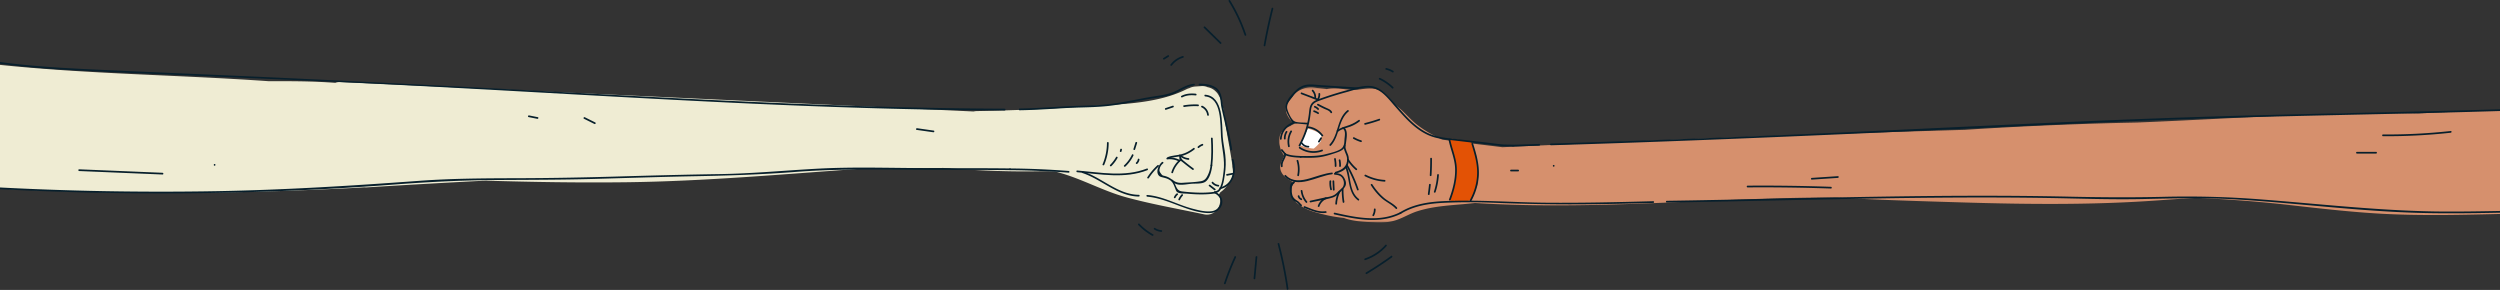 <svg xmlns="http://www.w3.org/2000/svg" xmlns:xlink="http://www.w3.org/1999/xlink" width="1440" height="167" viewBox="0 0 1440 167"><rect x="0" y="0" width="1440" height="167" fill="#333333" stroke="none"/><defs><path id="a" d="M784.851.353v77.933H.659V.353H784.85z"/></defs><g fill="none" fill-rule="evenodd"><path fill="#FFF" d="M748.584 83.446l6.166-12.42 8.215 6.648-2.653 6.366-3.438 2.27-5.971-1.014z"/><path fill="#EFECD3" d="M709.816 96.219c-.054-1.661-.282-3.371-.589-5.207-.31-1.863-.639-3.725-.963-5.586a8.54 8.54 0 0 0-.22-1.457c-.026-.097-.056-.191-.08-.288-.562-3.195-1.13-6.39-1.699-9.582-.949-5.338-1.136-13.998-4.395-19.341a7.332 7.332 0 0 0-1.492-1.957c-1.255-1.307-2.839-2.225-4.853-2.581-.989-.478-2.175-.715-3.557-.62l-3.408.234c-1.364.094-2.524.437-3.498.95a8.495 8.495 0 0 0-1.608.599c-17.03 8.573-38.477 8.599-57.086 9.869a1275.458 1275.458 0 0 1-63.713 2.727 8.134 8.134 0 0 0-1.82.24L282.93 51.283c-28.905-1.344-57.81-2.69-86.715-4.036-1.183-.055-2.218.125-3.11.48-9.91-.76-19.875-.944-29.835-.947-2.806-.001-5.613.002-8.419.005-52.126-3.68-104.5-4.085-156.499-9.574a437.154 437.154 0 0 1-9.973-1.926c-7.572-1.566-11.653 7.46-8.055 12.08-.215 1.982.395 4.018 2.202 5.626.336.299.684.582 1.027.87.22 1.295.508 3.216.511 3.228l1.26 5.854 2.31 10.73c.707 3.29 1.511 6.383 1.314 9.766-.194 3.346-.87 6.526-.49 9.89.435 3.845 2.042 7.573 4.75 10.219.903 2.684 3.163 4.906 6.774 5.084 41.102 2.026 82.261 2.8 123.41 2.264 20.41-.267 40.814-.852 61.204-1.754 8.402-.371 16.824-.697 25.222-1.241.443.047.902.069 1.395.038a5752.243 5752.243 0 0 1 68.453-3.886c26.918.803 53.843 1.249 80.775.922 45.451-.554 90.608-4.648 135.896-7.822 2.42-.032 4.84-.068 7.258-.095 13.256-.152 26.513-.254 39.77-.314 18.493 1.393 36.84 2.27 55.391 1.917 3.014-.056 6.005-.006 8.977.137.823.209 1.645.427 2.465.656 13.216 3.695 25.26 10.56 38.504 14.184 14.7 4.02 29.867 6.634 44.767 9.808 7.184 1.53 11.221-6.518 8.537-11.316.301-.404.57-.834.805-1.272.033-.03.056-.047.092-.078.45-.342.894-.69 1.334-1.041.98-.883 2.026-1.921 2.706-3.08.06-.1.108-.208.165-.311 2.883-2.415 3.636-6.315 2.708-10.128"/><g transform="translate(736 49.867)"><mask id="b" fill="#fff"><use xlink:href="#a"/></mask><path fill="#D6906D" d="M24.863 31.388a20.941 20.941 0 0 1-4.143 4.333c-2.798-.2-5.51-.9-8.136-2.142 1.431-2.224 2.4-4.647 3.257-7.14.56-.748 1.001-1.527 1.236-2.313 1.783.534 3.591 1.056 5.26 1.887 1.135.565 2.046 1.396 2.997 2.164a6.622 6.622 0 0 0-.471 3.21m759.953 32.706l-4.91-41.778c1.67-4.111-1.556-9.524-6.053-10.255-1-.254-2.102-.286-3.284-.06-37.861.4-75.71 1.564-113.52 3.484-54.026-.987-108.051 3.07-162.069 5.227a2209.45 2209.45 0 0 0-99.328 4.215 14967 14967 0 0 0-205.489 7.292 15422.32 15422.32 0 0 0-60.799 2.71c-11.566-1.464-23.164-2.724-34.695-4.397-5.174-2.433-10.181-5.207-14.639-8.726-4.017-3.17-7.118-7.264-11.188-10.363-3.729-2.84-6.091-7.245-10.387-9.243-4.859-2.26-9.202-.445-14.196-.328C38.732 2 33.637.21 28.14 1.47c-.236-.051-.458-.117-.71-.147a138.23 138.23 0 0 0-4.759-.5c-1.257-.261-2.519-.51-3.816-.464-3.385.119-8.062 2.027-9.978 4.939-1.456 2.212-3.739 3.879-4.155 6.676-.532 3.577 1.99 6.824 4.396 9.182.141.136.297.242.446.36-.851.25-1.633.695-2.343 1.245-3.476 1.019-6.17 3.97-6.517 7.702-.146 1.58.07 2.887.534 4.023.156.948.479 1.875.901 2.762.398.836.878 1.582 1.444 2.313.078.1.176.21.282.32a2.79 2.79 0 0 0-.271.43c-1.572 3.15-3.271 5.87-1.302 9.337 1.654 2.91 4.636 4.08 7.152 5.945-1.125 1.203-1.568 2.669-1.549 4.216-.508 1.437-.375 3.058.789 4.586l.992 1.302a6.938 6.938 0 0 0 1.761 1.64c4.404 3.684 10.037 5.128 15.625 6.474 3.669.883 7.327 1.47 11.009 1.862 5.5 2.042 11.8 2.22 17.606 2.53 4.391.235 8.807.035 12.988-1.44 3.956-1.396 7.537-3.605 11.544-4.9 8.645-2.794 17.706-3.352 26.695-4.134a307.14 307.14 0 0 0 6.71-.671c62.765 3.983 125.566-1.924 188.345-3.011 6.265-.108 12.531-.16 18.797-.152 24.977 1.41 49.996 2.127 74.999 2.874 36.96 1.105 73.812 1.445 110.718-1.178 7.657-.545 15.319-1.095 22.983-1.486 17.476.799 34.938 2.063 52.421 4.028 20.149 2.265 40.285 4.642 60.56 5.43 20.191.786 40.403.355 60.595-.164 21.619-.556 43.239-1.128 64.858-1.694 1.914.218 3.826.455 5.736.724 2.535.355 5.042-.126 6.859-1.583 2.575-1.251 4.665-3.916 4.331-6.753" mask="url(#b)"/></g><path fill="#E35205" d="M851.533 98.676a3.535 3.535 0 0 0-.706-1.907 42.693 42.693 0 0 0-.57-7.25c-.135-.818-.474-1.418-.929-1.83a111.06 111.06 0 0 0-.27-1.948 2.722 2.722 0 0 0-.616-1.378c-.183-1.457-.566-2.472-2.463-2.826-3.05-.567-6.12-1.047-9.178-1.57-.997-.171-2.304.67-1.845 1.845.116.296.221.59.317.886l.615 2.685c.116.509.391.817.726.97.006.05.006.094.017.145a155.948 155.948 0 0 0 2.114 8.9c.472 5.108-.22 10.362-2.033 15.163-.077.124-.147.25-.226.374a3.342 3.342 0 0 0-.526 1.438c-.217.485-.442.964-.683 1.436-.79 1.55 1.056 2.92 2.356 1.818l.106-.09c.794.463 1.756.688 2.7.539 2.616-.411 5.695.603 7.444-1.942 1.061-1.545 1.423-3.473 2.086-5.252.281-.557.544-1.124.796-1.7.01-.017.017-.034.026-.05l-.004-.002c.121-.277.241-.553.357-.835.4-.966.298-1.826-.1-2.52.518-1.568.624-3.271.49-5.1"/><path fill="#071F2C" d="M748.936 84.059c2.357-4.243 4.131-8.763 5.167-13.511.447-2.044.698-4.097.933-6.173.144-1.275.271-2.725.996-3.837.967-1.483 2.712-2.086 4.286-2.657a195.297 195.297 0 0 1 15.096-4.766c4.903-1.34 11.065-3.737 16.127-2.186 4.952 1.517 8.722 6.655 12.02 10.382 3.198 3.612 6.343 7.298 9.982 10.482 3.048 2.666 6.43 5.002 10.212 6.494 4.502 1.774 9.412 2.117 14.174 2.672l18.6 2.173c2.932.342 5.87.769 8.81 1.029 2.047.18 4.107.04 6.154.223.641.058.637-.943 0-1-1.783-.16-3.575-.058-5.36-.163-2.877-.17-5.763-.641-8.626-.974-5.547-.65-11.094-1.296-16.64-1.944-5.608-.655-11.546-.876-16.846-2.981-4.773-1.896-8.873-5.182-12.484-8.774-3.83-3.808-7.2-8.045-10.917-11.96-2.916-3.072-6.132-6.376-10.53-6.99-4.768-.665-9.954 1.203-14.493 2.43a196.865 196.865 0 0 0-15.106 4.73c-1.738.624-3.7 1.219-4.913 2.708-1.288 1.58-1.4 3.679-1.613 5.622-.712 6.525-2.705 12.73-5.892 18.466-.313.564.55 1.068.863.505"/><path fill="#071F2C" d="M749.52 54.244l9.646 3.701c.6.231.86-.735.266-.965l-9.645-3.7c-.601-.23-.862.735-.266.964"/><path fill="#071F2C" d="M758.07 56.436c.1-1.72-.49-3.33-1.639-4.608-.43-.48-1.136.228-.707.706.981 1.091 1.43 2.444 1.345 3.902-.037.645.963.642 1 0m1.611.874a6.157 6.157 0 0 0 .757-3.219c-.026-.64-1.026-.644-1 0a5.13 5.13 0 0 1-.622 2.713c-.307.566.556 1.071.864.505"/><path fill="#071F2C" d="M753.093 70.723c-2.177-.206-5.058.018-7.124-.675-1.97-.661-3.933-5.172-4.438-7.066-.754-2.83 1.285-5.108 2.901-7.22 1.461-1.91 3.128-3.788 5.27-4.95 2.486-1.35 5.207-1.144 7.932-.973 2.607.164 5.215.332 7.822.498l16.623 1.057c.643.04.64-.96 0-1l-21.512-1.368c-2.89-.184-6.02-.73-8.878-.044-2.25.539-4.17 1.9-5.78 3.522-3.096 3.118-6.845 7.267-4.927 11.812a30.621 30.621 0 0 0 1.69 3.356c.454.789 1.314 2.737 2.155 3.224.724.419 2.098.243 2.924.32 1.78.17 3.561.338 5.342.507.641.06.636-.94 0-1m13.5 13.161c5.24-5.645 4.082-14.63 10.171-19.65.497-.41-.214-1.114-.707-.706-6.15 5.07-4.935 14.008-10.17 19.649-.439.47.267 1.18.706.707m-18.229 1.626c3.984 2.662 8.757 3.283 13.272 1.649.601-.216.341-1.183-.266-.963-4.292 1.552-8.707.986-12.502-1.55-.536-.358-1.037.508-.504.864"/><path fill="#071F2C" d="M770.768 75.831c2.07-1.622 4.637-2.017 7.04-2.917 1.915-.718 3.66-1.72 5.297-2.944.51-.381.012-1.249-.504-.864-2.22 1.662-4.597 2.747-7.242 3.554-1.93.589-3.695 1.208-5.3 2.464-.504.396.208 1.1.709.707"/><path fill="#071F2C" d="M773.428 74.146c1.944 1.095 1.077 4.477.988 6.24-.108 2.153-.157 4.176-2.179 5.482-2.374 1.532-5.934 2.24-8.663 2.95-4.724 1.228-9.533 1.078-14.375 1.035-.644-.006-.644.994 0 1 3.51.031 7.066.178 10.556-.265 3.265-.415 6.406-1.438 9.515-2.48 3.105-1.042 5.635-2.094 6.022-5.678.276-2.554 1.45-7.566-1.359-9.147-.562-.317-1.066.547-.505.863m-35.179 5.856c.283-4.376 3.294-7.522 7.335-8.881.607-.204.347-1.17-.265-.964-4.491 1.509-7.757 5.008-8.07 9.845-.042.643.958.64 1 0m2.463 8.526l-2.034-2.452c-.411-.496-1.115.215-.707.707l2.034 2.452c.41.496 1.115-.215.707-.707m53.646-20.098a90.803 90.803 0 0 1-8.192 2.452c-.624.155-.36 1.12.266.965a90.906 90.906 0 0 0 8.192-2.453c.603-.212.343-1.18-.266-.964"/><path fill="#071F2C" d="M769.439 99.948c2.892-.823 5.755-1.89 6.932-4.9.556-1.425.66-2.997.462-4.502-.266-2.028-2.175-4.522-1.787-6.525.122-.629-.841-.898-.963-.265-.53 2.723 1.69 4.92 1.833 7.646.236 4.54-2.84 6.471-6.743 7.582-.618.176-.355 1.142.266.964m-29.479 1.662c7.312 7.732 18.787-.28 27.246-1.217.633-.07.64-1.07 0-1-4.43.49-8.564 2.145-12.82 3.363-4.815 1.38-9.937 2.147-13.72-1.853-.443-.469-1.149.24-.707.707m-.179-12.935c.034 1.494-.86 2.587-1.464 3.877-.521 1.11-.667 2.179-.467 3.39.104.633 1.068.365.964-.266-.435-2.641 2.026-4.41 1.967-7.001-.015-.643-1.015-.646-1 0"/><path fill="#071F2C" d="M746.86 92.73c.798 2.674.937 5.368.391 8.108-.125.629.838.898.964.267.581-2.915.46-5.794-.392-8.641-.184-.615-1.149-.353-.964.266m21.597-1.032c.262 1.311.37 2.622.342 3.957-.015.644.985.644 1 0a19.254 19.254 0 0 0-.378-4.223c-.126-.63-1.09-.363-.964.266m2.667.742c.22 1.064.296 2.13.246 3.215-.031.643.969.641 1 0a13.943 13.943 0 0 0-.282-3.482c-.13-.63-1.094-.363-.964.266m-27.851-17.035c-1.585 2.777-2.045 5.877-1.349 8.997.141.628 1.105.362.965-.266-.638-2.859-.204-5.682 1.247-8.226.32-.56-.544-1.064-.863-.505m-2.644.266a7.29 7.29 0 0 0-1.091 4.199c.029.642 1.029.645 1 0a6.321 6.321 0 0 1 .955-3.693c.339-.55-.526-1.052-.864-.505m4.308 28.969c-.23.604-1.232.669-1.55 1.248-.15.275-.149.55-.23.856-.402 1.48-.193 3.748.096 5.249.27 1.405.892 2.675 1.993 3.619.554.473 1.205.657 1.785 1.05.824.56 1.27 1.358 2.026 1.954.501.393 1.213-.31.707-.707-.839-.661-1.309-1.536-2.228-2.11-1.853-1.158-2.966-1.988-3.347-4.39-.249-1.57-.438-4.024.652-5.32.654-.775.687-.207 1.06-1.183.23-.602-.736-.863-.964-.266m10.051 11.941c4.111-.903 8.419-1.53 12.449-2.742 2.699-.812 4.741-3.292 6.583-5.321 1.716-1.891 1.525-3.655.381-5.833-1.226-2.335-3.031-2.86-5.555-3.055-.642-.05-.639.95 0 1 1.765.137 3.394.409 4.406 2.03.896 1.434 1.145 3.269.339 4.861-.429.847-1.682 1.701-2.355 2.373-.726.723-1.415 1.522-2.258 2.113-1.894 1.328-4.7 1.511-6.93 2.001l-7.326 1.608c-.628.139-.362 1.103.266.965"/><path fill="#071F2C" d="M760.017 118.857c.683-1.965 2.135-3.478 4.034-4.307.588-.255.08-1.118-.505-.863-2.139.934-3.73 2.707-4.493 4.903-.212.61.754.871.964.267m-10.79-8.93c.296 2.552 1.28 4.829 2.95 6.783.419.49 1.124-.22.708-.707a11.248 11.248 0 0 1-2.658-6.076c-.073-.632-1.074-.64-1 0m-1.714 3.179c.242 1.012.953 1.768 1.914 2.137.6.231.86-.736.266-.964-.637-.245-1.06-.786-1.216-1.439-.15-.626-1.113-.36-.964.266m25.353-4.387a41.793 41.793 0 0 0 .529 7.74c.102.635 1.066.366.964-.264a40.421 40.421 0 0 1-.493-7.476c.017-.644-.983-.644-1 0m1.999-12.335c2.653 6.298 1.312 14.498 7.32 19.047.514.389 1.013-.48.506-.863-5.657-4.283-4.362-12.516-6.862-18.45-.246-.584-1.214-.327-.964.266"/><path fill="#071F2C" d="M775.455 95.565a80.117 80.117 0 0 1 6.159 13.771c.205.606 1.172.346.964-.266a81.457 81.457 0 0 0-6.26-14.009c-.317-.56-1.181-.058-.863.504m10.735 5.957c3.571 1.808 7.354 2.87 11.352 3.11.643.037.64-.963 0-1-3.83-.23-7.426-1.242-10.848-2.973-.572-.29-1.079.572-.504.863m-10.216-9.299a27.7 27.7 0 0 0 4.898 5.658c.481.425 1.191-.28.707-.707a26.683 26.683 0 0 1-4.74-5.456c-.352-.537-1.218-.037-.865.505m-35.868-2.91c2.832 1.222 6.05 1.387 9.094 1.54.643.032.64-.968 0-1-2.856-.144-5.928-.256-8.59-1.403-.584-.252-1.094.608-.504.863m62.426-39.145a28.125 28.125 0 0 0-7.584-5.257c-.579-.273-1.087.588-.504.863a27.346 27.346 0 0 1 7.38 5.1c.463.449 1.171-.258.708-.706m-.003-9.348a13.384 13.384 0 0 0-3.915-1.632c-.625-.15-.892.814-.265.964 1.312.316 2.527.822 3.675 1.531.549.34 1.052-.525.505-.863m-73.687-14.51a325.641 325.641 0 0 1 4.565-21.226c.155-.624-.809-.89-.965-.265a324.813 324.813 0 0 0-4.563 21.226c-.115.63.85.9.963.265m-11.016-6.333A93.82 93.82 0 0 0 708.567.236c-.338-.546-1.204-.044-.863.505a92.667 92.667 0 0 1 9.158 19.504c.202.605 1.17.346.964-.268m-14.401 4.474l-9.27-9.07c-.46-.45-1.168.257-.707.707l9.27 9.07c.46.45 1.168-.256.707-.707m32.505 116.156a233.89 233.89 0 0 1 5.223 25.897c.091.635 1.055.365.964-.265a233.631 233.631 0 0 0-5.224-25.898c-.162-.622-1.127-.358-.964.266m-12.712 7.421l-1.15 12.344c-.06.64.94.636 1 0l1.15-12.344c.06-.64-.94-.636-1 0m-12.142-.244a153.245 153.245 0 0 0-6.044 15.305c-.205.611.76.874.964.265a150.833 150.833 0 0 1 5.944-15.066c.266-.58-.596-1.089-.864-.504m59.808-37.194a17.598 17.598 0 0 0-1.748 6.79c-.033.644.967.642 1 0a16.267 16.267 0 0 1 1.612-6.285c.279-.577-.584-1.085-.864-.505m-2.299 12.895c12.565 2.821 26.24 5.664 38.34-.353.578-.287.072-1.149-.503-.863-11.837 5.886-25.298 3.007-37.571.251-.627-.14-.894.823-.266.965m-17.342-3.731c4.102 1.505 8.043 3.486 12.52 2.852.634-.091.364-1.054-.266-.965-4.25.603-8.114-1.43-11.988-2.851-.605-.223-.866.744-.266.964m16.283-15.374l.212 4.902c.028.642 1.028.645 1 0l-.212-4.901c-.027-.642-1.028-.645-1 0m-1.737.002a14.183 14.183 0 0 0 .425 4.824c.164.622 1.13.359.965-.265a13.37 13.37 0 0 1-.39-4.56c.054-.641-.946-.637-1 0m-6.918-43.68a69.558 69.558 0 0 0 3.91 1.983c1.235.575 2.926.99 3.6 2.276.299.57 1.162.065.864-.505-.626-1.196-1.781-1.652-2.96-2.18a69.138 69.138 0 0 1-4.91-2.438c-.564-.308-1.07.555-.503.864m-1.663 1.296c.653.26 1.209.666 1.685 1.181.438.473 1.144-.236.707-.707a5.708 5.708 0 0 0-2.126-1.438c-.598-.238-.857.729-.266.964m-.42 2.539c.77.282 1.499.646 2.194 1.084.547.344 1.049-.522.505-.863a12.883 12.883 0 0 0-2.433-1.186c-.605-.222-.866.744-.266.965m66.318 41.869a145.31 145.31 0 0 1-.644 5.3c-.088.628.875.9.965.264.26-1.85.487-3.705.68-5.564.065-.64-.936-.635-1 0m.701-15.026c.017 3.195-.069 6.384-.257 9.572-.037.643.963.64 1 0 .188-3.188.274-6.377.257-9.571-.003-.643-1.003-.645-1 0m3.981 9.389a39.545 39.545 0 0 1-1.851 9.602c-.2.614.767.877.964.264a40.649 40.649 0 0 0 1.887-9.865c.043-.644-.958-.64-1 0m132.288 15.895c73.018-1.107 146.033-3.778 219.068-2.632 18.365.288 36.696 1.03 55.065.62 17.977-.4 35.886-.883 53.851.213 35.913 2.191 71.65 6.981 107.647 7.82 40.975.957 81.986-2.475 122.923.488.642.047.64-.953 0-1-36.508-2.642-73.085-.209-109.63-.32-36.074-.109-71.836-4.34-107.758-7.078a548.278 548.278 0 0 0-54.987-1.417c-17.999.433-35.898.325-53.894-.076-36.15-.805-72.317-.596-108.47-.022-41.274.654-82.54 1.778-123.815 2.404-.643.01-.645 1.01 0 1"/><path fill="#071F2C" d="M806.925 123.133c7.514-4.633 16.251-5.914 24.927-6.31a319.879 319.879 0 0 1 27.3-.082c19.871.796 39.665 1.175 59.554.879 11.19-.166 22.377-.424 33.564-.73.642-.018.644-1.02 0-1-20.36.557-40.735 1.039-61.103.872-19.519-.16-38.973-1.752-58.499-.973-9.112.365-18.347 1.61-26.247 6.48-.547.338-.046 1.203.504.864m-2.254-3.606c-2.068-2.31-5.187-3.584-7.542-5.604-2.604-2.233-4.802-4.84-6.644-7.733-.344-.54-1.21-.04-.863.505 1.736 2.727 3.771 5.221 6.177 7.388 2.5 2.252 5.952 3.678 8.164 6.151.431.48 1.136-.228.708-.707m-13.238 4.713a7.707 7.707 0 0 0 .925-3.66c0-.644-1-.645-1 0a6.592 6.592 0 0 1-.79 3.155c-.302.567.56 1.073.865.505m-81.905-32.075c2.004 6.279.398 14.074-6.811 15.778-.626.148-.361 1.113.266.964 7.714-1.823 9.683-10.199 7.509-17.009-.194-.61-1.16-.349-.964.267M690.9 49.205c3.348.012 7.76.417 10.129 3.114 2.198 2.503 1.853 6.351 2.48 9.421 1.68 8.204 4.013 16.186 5.198 24.502.09.635 1.054.364.964-.266-1.367-9.599-4.365-18.857-5.752-28.421-.42-2.887-1.16-5.579-3.742-7.233-2.696-1.725-6.148-2.106-9.277-2.117-.644-.002-.645.998 0 1m-2.17 4.764c-2.877-.276-5.63-.102-8.23 1.246-.572.297-.067 1.16.504.863 2.444-1.266 5.039-1.368 7.726-1.11.64.063.636-.938 0-1"/><path fill="#071F2C" d="M699.739 111.145c4.489.194 5.311-7.52 5.777-10.604.573-3.786.682-7.496.238-11.31-.41-3.518-1.204-6.983-1.461-10.52-.548-7.531.525-23.21-10.085-24.161-.641-.057-.637.944 0 1 9.721.87 8.586 16.308 9.085 23.162.493 6.782 2.413 13.281 1.463 20.142-.387 2.797-1.004 11.465-5.017 11.29-.643-.026-.642.974 0 1"/><path fill="#071F2C" d="M697.52 79.734c.271 5.244.331 10.272-.249 15.506-.07.64.93.634 1 0 .58-5.233.52-10.263.25-15.506-.034-.64-1.034-.645-1 0m-77.047 19.468c13.472 1.092 27.407 3.92 40.429-1.169.593-.23.335-1.198-.266-.964-12.937 5.055-26.783 2.217-40.163 1.133-.642-.052-.638.948 0 1m52.441-7.739c2.665-1.094 5.73-.993 8.499-1.825 2.436-.733 4.558-1.977 6.566-3.528.502-.387.005-1.256-.504-.863-2.13 1.644-4.348 2.909-6.966 3.605-2.573.682-5.396.635-7.861 1.646-.587.24-.33 1.209.266.965"/><path fill="#071F2C" d="M679.128 89.807c.274.613.041 1.297.333 1.91.413.865 1.493 1.492 2.197 2.072a109.693 109.693 0 0 0 5.246 4.046c.522.379 1.021-.488.505-.863a104.33 104.33 0 0 1-4.825-3.711c-.748-.612-1.577-1.146-2.023-2.012-.332-.64-.275-1.29-.57-1.947-.262-.586-1.124-.078-.863.505"/><path fill="#071F2C" d="M679.85 90.193a8.584 8.584 0 0 0 4.705 1.867c.64.054.638-.946 0-1a7.392 7.392 0 0 1-3.998-1.574c-.5-.395-1.212.31-.707.707m-.31 1.6c-2.224 2.013-3.94 4.49-4.82 7.373-.189.616.776.88.964.266.831-2.722 2.465-5.034 4.563-6.932.478-.434-.23-1.14-.707-.707"/><path fill="#071F2C" d="M679.558 92.136c-2.142-1.126-4.81-1.634-7.215-1.333-.63.079-.638 1.08 0 1 2.236-.28 4.713.146 6.71 1.196.569.3 1.076-.563.505-.863m-10.291 1.227c-1.894 1.592-3.715 5.566-1.76 7.786.478.543 1.055.718 1.73.902 1.433.395 2.759.624 4.09 1.38 1.812 1.032 3.169 2.547 5.315 2.876 2.472.38 5.23-.233 7.704-.449 2.17-.188 5.48.13 7.473-.878 2.97-1.5 4.14-6.803 4.453-9.74.068-.64-.933-.635-1 0-.193 1.814-.613 3.574-1.38 5.236-.941 2.04-1.828 3.518-4.21 3.918-3.31.556-6.84.643-10.188.887-2.06.15-3.66-.009-5.434-1.16-1.123-.729-2.098-1.577-3.336-2.129a11.923 11.923 0 0 0-1.691-.6c-1.348-.366-1.404-.128-2.39-1.495-.904-1.256-.983-1.767-.53-3.215.335-1.073 1.01-1.897 1.86-2.612.494-.414-.216-1.118-.706-.707"/><path fill="#071F2C" d="M674.777 104.412c1.076 1.28 1.582 2.73 2.187 4.255.264.664.499 1.542 1.116 1.984 1.339.96 4.185.771 5.723.913 5.377.498 10.859.66 16.212-.162.634-.097.365-1.06-.266-.964-4.726.725-9.571.622-14.326.262a94.823 94.823 0 0 1-3.192-.294c-1.842-.199-3.214-.214-4.303-2.005-.95-1.564-1.218-3.237-2.444-4.696-.415-.493-1.119.218-.707.707"/><path fill="#071F2C" d="M660.832 113.304c11.353.955 21.212 7.815 32.533 9.235 3.74.469 7.718.37 9.842-3.256 2.025-3.46.253-7.083-3.072-8.794-.572-.294-1.078.568-.505.863 2.31 1.189 4.034 3.382 3.276 6.115-.641 2.31-2.64 3.867-4.942 4.18-3.622.49-7.446-.517-10.935-1.417-8.865-2.29-16.95-7.148-26.197-7.926-.641-.054-.638.946 0 1M623.465 99.67c11.196 3.666 20.175 13.366 32.477 13.544.643.009.644-.991 0-1-12.136-.175-21.139-9.883-32.211-13.507-.613-.201-.876.765-.266.964m12.585-4.763a33.155 33.155 0 0 0 2.555-12.6c.005-.644-.995-.644-1 0a32.5 32.5 0 0 1-2.519 12.334c-.247.594.72.853.964.266m-54.264 3.105c11.264.109 22.518.594 33.75 1.455.641.049.638-.951 0-1a505.467 505.467 0 0 0-33.75-1.455c-.644-.007-.644.993 0 1m5.494-34.501c8.769-.136 17.52-.75 26.273-1.25 8.611-.49 17.327-.296 25.893-1.346 8.34-1.022 16.524-2.995 24.817-4.317 3.841-.613 7.798-.868 11.433-2.357 4.045-1.656 7.567-4.502 12.031-4.99.634-.068.64-1.07 0-1-3.587.392-6.529 2.12-9.673 3.759-3.937 2.05-7.862 2.698-12.19 3.336-8.844 1.303-17.542 3.479-26.418 4.569-8.566 1.052-17.282.856-25.894 1.347-8.753.499-17.504 1.113-26.273 1.249-.643.01-.644 1.01 0 1m93.934-31.228c-2.85.853-5.238 2.534-7.03 4.905-.389.514.48 1.012.863.505 1.626-2.152 3.853-3.674 6.433-4.446.615-.184.353-1.15-.266-.964m-8.571-.44c-.836.52-1.672 1.044-2.508 1.565-.544.34-.043 1.206.505.864l2.507-1.566c.545-.341.044-1.206-.504-.863m-17.012 97.754a33.444 33.444 0 0 0 8.036 6.2c.564.312 1.068-.552.505-.864a32.56 32.56 0 0 1-7.835-6.044c-.445-.466-1.15.242-.707.708m9.169 2.572a8.753 8.753 0 0 0 4.11 1.397c.643.053.639-.947 0-1a7.688 7.688 0 0 1-3.605-1.26c-.54-.353-1.042.513-.505.864m136.49 15.221a196.876 196.876 0 0 1-14.495 9.548c-.552.329-.049 1.194.505.863a197.089 197.089 0 0 0 14.495-9.548c.516-.374.018-1.241-.505-.863m-3.323-6.337c-3.225 3.6-7.192 6.242-11.768 7.8-.606.207-.345 1.173.266.965 4.74-1.615 8.869-4.328 12.209-8.058.428-.478-.277-1.188-.707-.707m-96.195-34.597c-1.195-.126-2.236-.711-3.02-1.614-.42-.488-1.125.222-.706.707.964 1.112 2.27 1.754 3.727 1.907.64.066.635-.934 0-1m-1.73 2.323c-.977-.763-1.954-1.525-2.93-2.289-.502-.392-1.215.311-.708.707l2.931 2.29c.501.391 1.214-.312.707-.708m9.748-9.169l-3.14.624c-.631.125-.364 1.09.265.964l3.14-.624c.632-.125.365-1.089-.265-.964"/><path fill="#071F2C" d="M680.576 112.003a10.69 10.69 0 0 0-1.791 2.644c-.274.578.587 1.086.864.504a9.838 9.838 0 0 1 1.634-2.441c.434-.474-.271-1.183-.707-.707m-2.892-.51c-.68.566-1.163 1.27-1.505 2.081-.25.592.718.851.964.266.274-.65.71-1.192 1.248-1.64.495-.413-.216-1.117-.707-.707M666.693 95.18a34.936 34.936 0 0 0-5.817 6.903c-.35.543.517 1.045.864.505a33.861 33.861 0 0 1 5.662-6.7c.474-.436-.234-1.142-.709-.707M893.322 83.68c80.316-2.387 160.588-5.991 240.855-9.646 40.09-1.827 80.178-3.838 120.284-5.256 40.004-1.414 80.024-2.221 120.04-3.13 44.937-1.022 89.875-2.182 134.767-4.452.64-.034.644-1.034 0-1-79.984 4.046-160.082 4.535-240.117 7.088-80.242 2.56-160.428 7.05-240.639 10.435-45.053 1.9-90.115 3.62-135.19 4.96-.643.02-.645 1.02 0 1m-21.829.705a5055.8 5055.8 0 0 0 15.072-.48c.642-.02.645-1.02 0-1a5055.8 5055.8 0 0 1-15.072.48c-.642.02-.645 1.02 0 1m-292.82-21.77c-77.197-.287-154.319-4.057-231.382-8.3-76.734-4.227-153.46-8.182-230.242-11.49-21.488-.926-42.978-1.84-64.462-2.857-21.372-1.013-42.766-2.332-63.873-5.997-.63-.109-.9.854-.267.964C6.995 38.154 25.77 39.59 44.55 40.57c19.066.994 38.145 1.767 57.217 2.595 38.406 1.666 76.813 3.265 115.21 5.115 77.11 3.715 154.147 8.814 231.28 12.077 43.449 1.838 86.927 3.097 130.417 3.258.644.003.644-.997 0-1m3.112 34.398c-17.667-.23-35.334-.078-53.002-.2-19.104-.13-38.218-.7-57.309.317-19.097 1.019-38.058 2.865-57.197 3.155-19.25.293-38.492.794-57.735 1.364-19.23.568-38.444.943-57.684.994-19.18.05-38.386.118-57.526 1.526-38.74 2.852-77.438 5.225-116.288 5.938-43.499.797-87.02-.02-130.46-2.41-.644-.036-.642.964 0 1 77.572 4.268 155.41 3.479 232.877-2.432 19.186-1.465 38.287-2.424 57.534-2.564 19.233-.138 38.454-.103 57.682-.648 19.258-.546 38.514-1.186 57.777-1.55 19.163-.362 38.175-.963 57.29-2.44 21.46-1.66 42.858-1.545 64.363-1.31 19.892.22 39.786.002 59.678.26.644.008.644-.992 0-1m171.755-23.237c3.09.474 5.804 2.05 7.681 4.561.38.51 1.25.011.863-.505-2.032-2.719-4.914-4.504-8.278-5.02-.63-.098-.9.866-.266.964m6.966 5.555l-1.253 1.998c-.344.547.521 1.049.863.505l1.253-1.998c.344-.547-.521-1.049-.863-.505m-11.146 3.324c.98 1.46 2.547 2.322 4.308 2.346.644.008.644-.992 0-1a4.171 4.171 0 0 1-3.444-1.85c-.358-.532-1.224-.032-.864.504m-53.059-16.467c-.257-2.28-1.601-4.255-3.693-5.234-.58-.27-1.089.59-.505.864 1.752.82 2.98 2.43 3.197 4.37.071.632 1.072.64 1 0m-6.233-6.008a39.584 39.584 0 0 0-8.165.477c-.635.102-.365 1.066.265.963a38.4 38.4 0 0 1 7.9-.44c.644.029.643-.971 0-1m-14.592.706l-4.13 1.377c-.609.202-.349 1.169.264.965 1.378-.46 2.755-.92 4.132-1.378.607-.202.347-1.168-.266-.964M640.149 95.68a21.407 21.407 0 0 0 3.542-4.675c.316-.561-.547-1.066-.863-.505a20.456 20.456 0 0 1-3.387 4.473c-.455.456.252 1.163.708.707m5.853-8.48l.23-.917c.157-.625-.807-.89-.964-.267l-.23.918c-.157.625.807.891.964.266m2.207 8.738a21.118 21.118 0 0 0 4.643-6.32c.277-.578-.585-1.086-.863-.506a20.379 20.379 0 0 1-4.487 6.12c-.471.44.237 1.145.707.706m5.619-9.879l1.147-3.672c.193-.616-.772-.88-.964-.266l-1.147 3.672c-.193.617.772.879.964.266m1.26 8.266a4.24 4.24 0 0 0 1.246-2.302c.116-.629-.848-.899-.964-.265a3.343 3.343 0 0 1-.989 1.86c-.465.447.243 1.153.707.707m37.37-11.414a6.891 6.891 0 0 0-2.51 1.517c-.47.443.239 1.15.707.707a5.687 5.687 0 0 1 2.069-1.259c.604-.21.344-1.176-.266-.965m87.082-2.951a22.513 22.513 0 0 0 4.27 1.85c.615.194.878-.772.265-.964a21.345 21.345 0 0 1-4.03-1.748c-.563-.316-1.068.548-.506.863m90.801 18.781h4.098c.643 0 .644-1 0-1h-4.099c-.644 0-.645 1 0 1m24.59-2.732c.644 0 .645-1 0-1-.644 0-.645 1 0 1M537.826 75.22l-9.563-1.366c-.629-.09-.9.874-.266.965l9.563 1.365c.63.09.902-.873.266-.964M45.613 98.52l48 2c.644.027.643-.973 0-1l-48-2c-.643-.026-.642.974 0 1m78.002-3.056c.644 0 .645-1 0-1-.644 0-.645 1 0 1m186.133-27.983l-5-1c-.628-.126-.897.838-.266.964l5 1c.63.126.898-.838.266-.964m33.12 3.051l-6-3c-.574-.287-1.081.575-.505.863l6 3c.574.287 1.08-.575.505-.863m663.743 37.416c16.003-.128 32.006.09 48 .652.643.023.643-.977 0-1-15.994-.562-31.997-.78-48-.652-.643.005-.645 1.005 0 1m37.004-4.484l15-1c.64-.043.644-1.043 0-1l-15 1c-.639.042-.644 1.043 0 1m368-28a341.445 341.445 0 0 1-39 2c-.644-.004-.644.996 0 1 13.031.078 26.046-.59 39-2 .633-.07.64-1.07 0-1m-43 12h-11c-.644 0-.645 1 0 1h11c.644 0 .645-1 0-1m-521.11 28.267c2.598-4.73 4.124-9.949 4.312-15.354.212-6.082-1.498-11.914-3.292-17.658-.192-.612-1.158-.35-.965.266 1.68 5.38 3.325 10.845 3.276 16.536-.048 5.525-1.541 10.874-4.194 15.705-.31.565.553 1.07.863.505m-11.919-.58c2.126-5.623 3.653-11.548 3.567-17.599-.087-6.063-2.638-11.392-3.813-17.238-.127-.63-1.09-.363-.964.267 1.16 5.765 3.685 10.983 3.777 16.971.091 5.964-1.436 11.793-3.53 17.333-.229.603.737.864.963.266"/></g></svg>